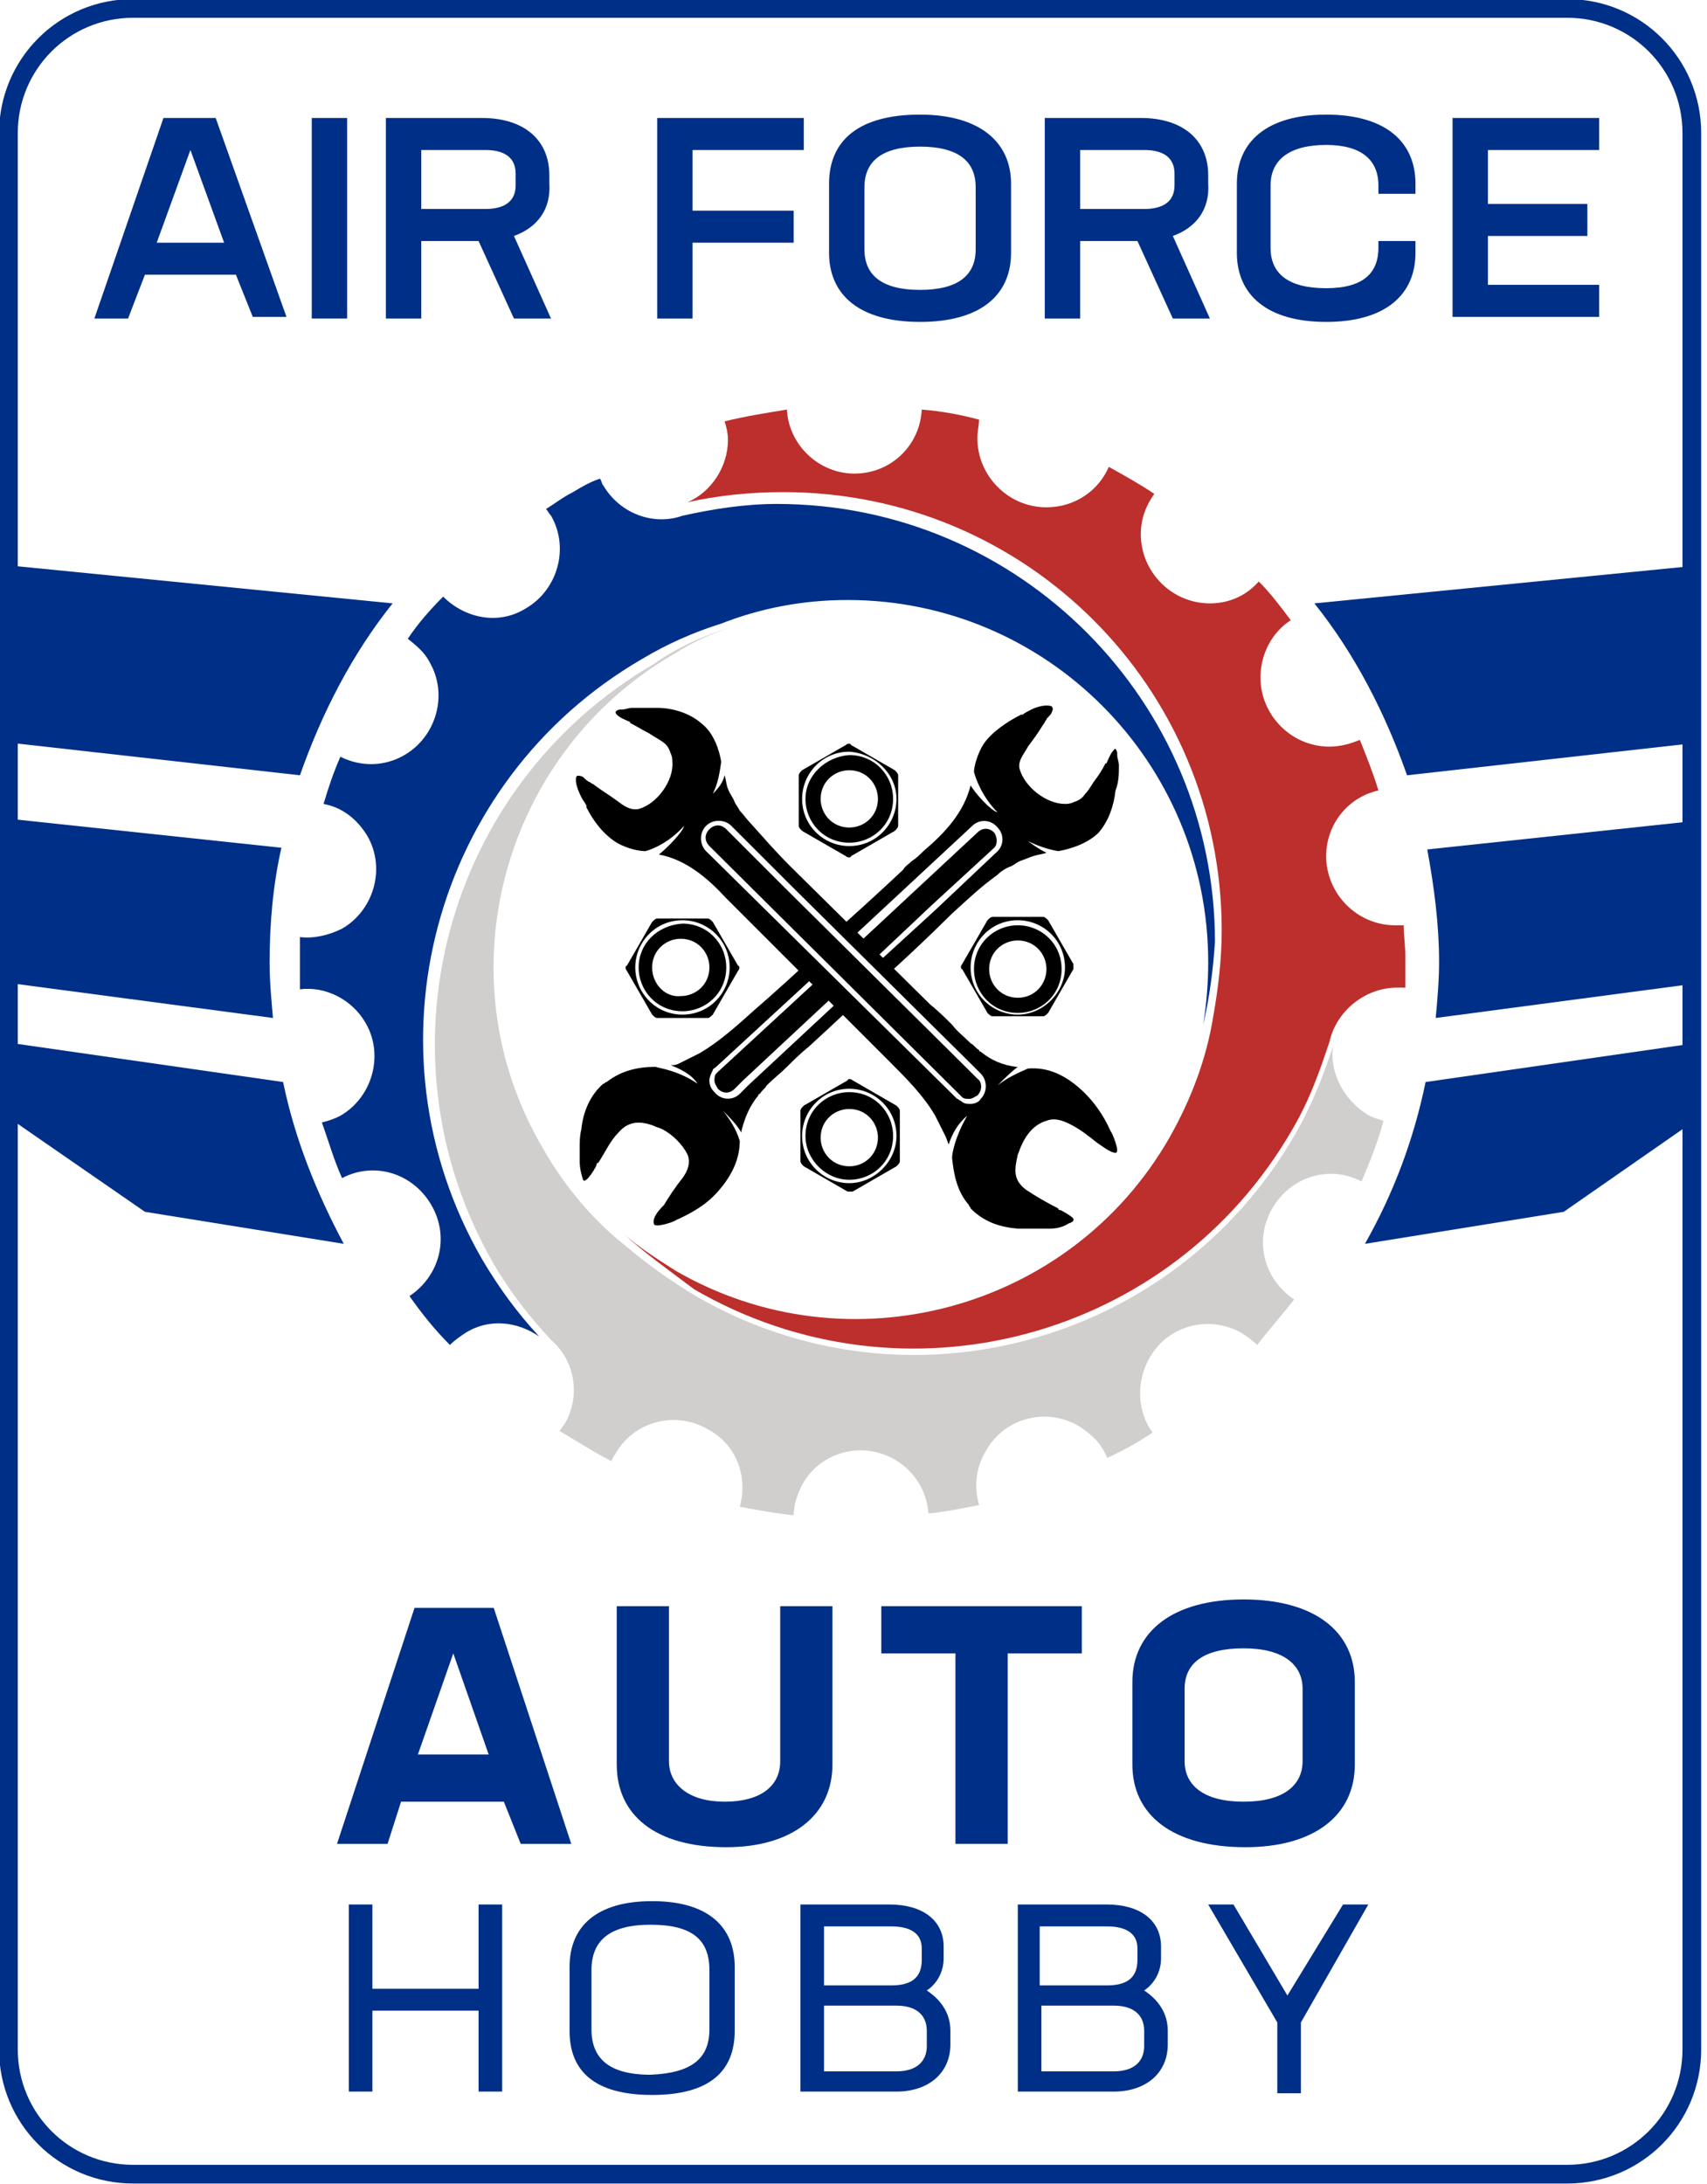 <?xml version="1.0" encoding="utf-8"?>
<!-- Generator: Adobe Illustrator 24.0.1, SVG Export Plug-In . SVG Version: 6.00 Build 0)  -->
<!-- SVG made by yourforcesupport.com -  Powerful Websites for the Modern Force Support Squadron US Forces -->
<svg version="1.1" xmlns="http://www.w3.org/2000/svg" xmlns:xlink="http://www.w3.org/1999/xlink" x="0px" y="0px"
	 viewBox="0 0 101.3 129.6" style="enable-background:new 0 0 101.3 129.6;" xml:space="preserve">
<style type="text/css">
	.st0{fill:#002F87;}
	.st1{fill:none;}
	.st2{fill:#BC2F2C;}
	.st3{fill:#D0CFCD;}
	.st4{clip-path:url(#SVGID_2_);}
	.st5{fill:none;stroke:#002F87;stroke-width:1.11;stroke-miterlimit:10;}
</style>
<g id="VERT_1_COLOR_BLK">
</g>
<g id="VERT_FULL_COLOR">
	<g>
		<path class="st0" d="M14,16.3H8.6l-1,2.6h-2L9.7,7h3.1L17,18.8h-2L14,16.3z M9.3,14.4h4l-2-5.5L9.3,14.4z"/>
		<path class="st0" d="M18.5,7h2.1v11.9h-2.1V7z"/>
		<path class="st0" d="M30.5,14l2.2,4.9h-2.2l-2.1-4.6H25v4.6h-2.1V7h5.7c2.5,0,4,1.3,4,3.4v0.5C32.7,12.4,31.9,13.5,30.5,14z
			 M30.6,10.3c0-0.9-0.6-1.4-1.8-1.4H25v3.5h3.8c1.2,0,1.8-0.5,1.8-1.4V10.3z"/>
		<path class="st0" d="M41.1,8.9v3.6h6v1.9h-6v4.5H39V7h8.7v1.9H41.1z"/>
		<path class="st0" d="M49.2,15v-4.1c0-2.6,1.8-4.1,5.4-4.1c3.5,0,5.4,1.6,5.4,4.1V15c0,2.5-1.8,4.1-5.4,4.1
			C51,19.1,49.2,17.5,49.2,15z M57.9,14.8v-3.7c0-1.5-1-2.4-3.3-2.4c-2.3,0-3.3,0.9-3.3,2.4v3.7c0,1.5,1,2.4,3.3,2.4
			C56.9,17.2,57.9,16.3,57.9,14.8z"/>
		<path class="st0" d="M69.6,14l2.2,4.9h-2.2l-2.1-4.6h-3.4v4.6h-2.1V7h5.7c2.5,0,4,1.3,4,3.4v0.5C71.8,12.4,71,13.5,69.6,14z
			 M69.7,10.3c0-0.9-0.6-1.4-1.8-1.4h-3.8v3.5h3.8c1.2,0,1.8-0.5,1.8-1.4V10.3z"/>
		<path class="st0" d="M73.4,15v-4.1c0-2.5,1.8-4.1,5.3-4.1c3.5,0,5.3,1.6,5.3,4.1v0.6h-2.2V11c0-1.5-1-2.4-3.1-2.4
			c-2.2,0-3.3,0.9-3.3,2.4v3.7c0,1.5,1,2.4,3.3,2.4c2.2,0,3.1-0.9,3.1-2.4v-0.4h2.2V15c0,2.5-1.8,4.1-5.3,4.1S73.4,17.5,73.4,15z"/>
		<path class="st0" d="M88.3,8.9v3.2h5.9V14h-5.9v2.9h6.6v1.9h-8.7V7h8.7v1.9H88.3z"/>
	</g>
</g>
<g id="REVERSE">
</g>
<g id="FULL_COLOR">
	<g>
		<path class="st1" d="M1.5,8.4v113.7c0,4.1,3.3,7.4,7.4,7.4h85.1c4.1,0,7.4-3.3,7.4-7.4V8.4c0-4.1-3.3-7.4-7.4-7.4H8.8
			C4.8,1,1.5,4.4,1.5,8.4z"/>
		<g>
			<path class="st2" d="M37,73.2c0.9,0.8,2,1.5,3.1,2.2c10.2,5.9,23.4,2.4,29.3-7.9c1.3-2.3,2.2-4.7,2.6-7.2l0,0
				c0.3-1.7,0.5-3.4,0.5-5.1c0-14.4-11.6-26-26-26c-2,0-3.9,0.2-5.7,0.6c1.4-0.6,2.4-2.1,2.4-3.7c0-0.4-0.1-0.8-0.2-1.1
				c1.2-0.3,2.5-0.5,3.7-0.7c0.1,2.1,1.9,3.8,4,3.8c2.2,0,3.9-1.7,4-3.8c1.2,0.1,2.3,0.3,3.4,0.6C58.1,25.2,58,25.6,58,26
				c0,2.2,1.8,4.1,4.1,4.1c1.7,0,3.1-1,3.7-2.4c0.9,0.5,1.8,1,2.7,1.6c-0.5,0.7-0.8,1.5-0.8,2.4c0,2.2,1.8,4.1,4.1,4.1
				c1.2,0,2.2-0.5,2.9-1.3c0.7,0.7,1.3,1.5,1.9,2.3c-1.1,0.7-1.8,2-1.8,3.4c0,2.2,1.8,4.1,4.1,4.1c0.7,0,1.3-0.2,1.8-0.4
				c0.4,1,0.8,2,1.1,3c-1.8,0.4-3.1,2-3.1,3.9c0,2.2,1.8,4.1,4.1,4.1c0.2,0,0.3,0,0.5,0c0,0.6,0.1,1.2,0.1,1.9c0,0.6,0,1.2,0,1.8
				c-0.2,0-0.3,0-0.5,0c-1.9,0-3.6,1.4-4,3.2c-0.6,1.8-1.2,3.5-2.2,5.2c-7.2,12.5-23.1,16.7-35.5,9.5C39.6,75.3,38.2,74.3,37,73.2
				L37,73.2z"/>
			<path class="st0" d="M71.4,60.8c0.2-1.2,0.3-2.5,0.3-3.7c0-11.9-9.6-21.5-21.4-21.5c-2.7,0-5.2,0.5-7.5,1.4l0,0
				c-1.6,0.5-3.2,1.2-4.7,2.1c-12.4,7.2-16.7,23.1-9.5,35.6c1,1.7,2.1,3.2,3.4,4.6c-1.3-0.9-3-1.1-4.4-0.2c-0.3,0.2-0.6,0.4-0.9,0.7
				c-0.9-0.9-1.7-1.9-2.4-2.9c1.8-1.2,2.4-3.5,1.3-5.4c-1.1-1.9-3.4-2.6-5.3-1.6c-0.5-1.1-0.8-2.2-1.2-3.3c0.4-0.1,0.7-0.2,1.1-0.4
				c1.9-1.1,2.6-3.6,1.5-5.5c-0.8-1.4-2.4-2.2-3.9-2c0-1,0-2.1,0-3.1c0.8,0.1,1.7-0.1,2.5-0.5c1.9-1.1,2.6-3.6,1.5-5.5
				c-0.6-1-1.5-1.7-2.6-1.9c0.3-1,0.6-1.9,1-2.8c1.2,0.6,2.6,0.6,3.8-0.1c1.9-1.1,2.6-3.6,1.5-5.5c-0.3-0.6-0.8-1-1.3-1.4
				c0.6-0.9,1.3-1.7,2.1-2.5c1.3,1.3,3.3,1.7,4.9,0.7c1.9-1.1,2.6-3.6,1.5-5.5c-0.1-0.1-0.2-0.3-0.3-0.4c0.5-0.3,1-0.7,1.6-1
				c0.5-0.3,1-0.6,1.6-0.8c0.1,0.1,0.1,0.3,0.2,0.4c1,1.7,3,2.4,4.7,1.8c1.8-0.4,3.7-0.7,5.6-0.7c14.4,0,26,11.7,26,26
				C72,57.4,71.8,59.1,71.4,60.8L71.4,60.8z"/>
			<path class="st3" d="M43.4,37.2c-1.2,0.4-2.3,0.9-3.4,1.6c-10.2,5.9-13.8,19.1-7.8,29.3c1.3,2.3,3,4.3,4.9,5.8l0,0
				c1.3,1.1,2.7,2.1,4.2,3c12.4,7.2,28.3,2.9,35.5-9.5c1-1.7,1.7-3.5,2.3-5.3c-0.2,1.5,0.6,3.1,2,4c0.3,0.2,0.7,0.3,1,0.4
				c-0.3,1.2-0.8,2.4-1.3,3.6c-1.9-1-4.2-0.3-5.3,1.6c-1.1,1.9-0.5,4.2,1.3,5.4c-0.7,0.9-1.5,1.8-2.2,2.7c-0.3-0.3-0.6-0.5-0.9-0.7
				c-1.9-1.1-4.4-0.5-5.5,1.5c-0.8,1.4-0.7,3.2,0.2,4.4c-0.9,0.6-1.8,1.1-2.7,1.5c-0.3-0.8-0.9-1.4-1.7-1.9
				c-1.9-1.1-4.4-0.5-5.5,1.5c-0.6,1-0.7,2.1-0.4,3.2c-1,0.2-2,0.4-3,0.5c-0.1-1.3-0.8-2.5-2-3.2c-1.9-1.1-4.4-0.5-5.5,1.5
				c-0.3,0.6-0.5,1.2-0.5,1.8c-1.1-0.1-2.1-0.3-3.2-0.5c0.5-1.8-0.2-3.7-1.9-4.6c-1.9-1.1-4.4-0.5-5.5,1.5c-0.1,0.1-0.2,0.3-0.2,0.4
				c-0.6-0.3-1.1-0.6-1.6-0.9c-0.5-0.3-1-0.6-1.5-0.9c0.1-0.1,0.2-0.3,0.3-0.4c1-1.7,0.6-3.8-0.8-5c-1.3-1.4-2.4-2.8-3.4-4.5
				c-7.2-12.5-2.9-28.4,9.5-35.6C40.2,38.4,41.8,37.7,43.4,37.2L43.4,37.2z"/>
		</g>
		<g>
			<defs>
				<path id="SVGID_1_" d="M0.5,7.4v113.7c0,4.1,3.3,7.4,7.4,7.4h85.1c4.1,0,7.4-3.3,7.4-7.4V7.4c0-4.1-3.3-7.4-7.4-7.4H7.8
					C3.8,0.1,0.5,3.4,0.5,7.4z"/>
			</defs>
			<clipPath id="SVGID_2_">
				<use xlink:href="#SVGID_1_"  style="overflow:visible;"/>
			</clipPath>
			<g class="st4">
				<path class="st0" d="M166.1,27.1L78,35.8c2.4,3,4.2,6.5,5.5,10.2l69.6-7.8L166.1,27.1z"/>
				<path class="st0" d="M92.8,71.9l16.1-11.2l-24.3,3.5c-0.7,3.4-1.9,6.6-3.6,9.6L92.8,71.9z"/>
				<path class="st0" d="M85.2,60.4l36.2-4.8l15.9-10.8l-52.6,5.6c0.4,2.2,0.7,4.4,0.7,6.7C85.4,58.2,85.3,59.3,85.2,60.4"/>
				<path class="st0" d="M-64.7,27.1l13,11.1L17.8,46c1.3-3.7,3.1-7.2,5.5-10.2L-64.7,27.1z"/>
				<path class="st0" d="M-7.6,60.7L8.6,71.9l11.8,1.9c-1.6-3-2.9-6.2-3.6-9.6L-7.6,60.7z"/>
				<path class="st0" d="M16.7,50.3l-52.6-5.6L-20,55.6l36.2,4.8c-0.1-1.1-0.2-2.2-0.2-3.3C16,54.8,16.2,52.5,16.7,50.3"/>
			</g>
		</g>
		<g>
			<path class="st0" d="M29.9,106.9h-6.1l-0.8,2.5h-3l4.6-14h4.7l4.6,14h-3L29.9,106.9z M26.9,98.1l-2.1,6h4.2L26.9,98.1z"/>
			<path class="st0" d="M36.6,104.7v-9.4h3.1v9.2c0,1.4,1.2,2.4,3.3,2.4c2.1,0,3.3-0.9,3.3-2.4v-9.2h3.1v9.4c0,3-2.4,4.9-6.3,4.9
				C38.9,109.6,36.6,107.7,36.6,104.7z"/>
			<path class="st0" d="M64.2,98.1h-4.4v11.3h-3.1V98.1h-4.4v-2.8h11.9V98.1z"/>
			<path class="st0" d="M67.2,104.7v-4.9c0-3,2.4-4.9,6.6-4.9s6.6,1.9,6.6,4.9v4.9c0,3-2.4,4.9-6.5,4.9
				C69.6,109.6,67.2,107.7,67.2,104.7z M77.3,104.5v-4.3c0-1.4-1.1-2.4-3.5-2.4c-2.4,0-3.5,0.9-3.5,2.4v4.3c0,1.4,1.1,2.4,3.5,2.4
				C76.2,106.9,77.3,105.9,77.3,104.5z"/>
		</g>
		<g>
			<path class="st0" d="M29.8,113v11.1h-1.4v-4.8h-6.3v4.8h-1.4V113h1.4v5h6.3v-5H29.8z"/>
			<path class="st0" d="M33.8,120.5v-3.8c0-2.4,1.6-3.9,4.9-3.9s4.9,1.5,4.9,3.9v3.8c0,2.4-1.5,3.8-4.9,3.8S33.8,122.9,33.8,120.5z
				 M42.1,120.4v-3.5c0-1.8-1-2.7-3.5-2.7c-2.5,0-3.5,1-3.5,2.7v3.5c0,1.7,1,2.7,3.5,2.7C41.1,123,42.1,122.1,42.1,120.4z"/>
			<path class="st0" d="M56.4,120.5v0.8c0,1.7-1.3,2.8-3.2,2.8h-5.7V113h5.3c1.9,0,3.2,0.9,3.2,2.5v0.7c0,0.8-0.4,1.5-1,1.9
				C55.9,118.7,56.4,119.5,56.4,120.5z M48.9,114.3v3.5h4c1.1,0,1.8-0.4,1.8-1.5v-0.7c0-0.9-0.7-1.3-1.8-1.3H48.9z M55,120.5
				c0-1-0.7-1.5-1.8-1.5h-4.3v3.9h4.3c1.2,0,1.8-0.6,1.8-1.5V120.5z"/>
			<path class="st0" d="M69.3,120.5v0.8c0,1.7-1.3,2.8-3.2,2.8h-5.7V113h5.3c1.9,0,3.2,0.9,3.2,2.5v0.7c0,0.8-0.4,1.5-1,1.9
				C68.8,118.7,69.3,119.5,69.3,120.5z M61.7,114.3v3.5h4c1.1,0,1.8-0.4,1.8-1.5v-0.7c0-0.9-0.7-1.3-1.8-1.3H61.7z M67.9,120.5
				c0-1-0.7-1.5-1.8-1.5h-4.3v3.9h4.3c1.2,0,1.8-0.6,1.8-1.5V120.5z"/>
			<path class="st0" d="M77.2,120v4.2h-1.4V120l-4.1-7h1.5l3.2,5.4l3.3-5.4h1.5L77.2,120z"/>
		</g>
		<path class="st5" d="M93,129H7.9c-4.1,0-7.4-3.3-7.4-7.4V7.9c0-4.1,3.3-7.4,7.4-7.4H93c4.1,0,7.4,3.3,7.4,7.4v113.7
			C100.4,125.7,97.1,129,93,129z"/>
		<g>
			<g>
				<path d="M58,64l-0.5-0.5L46.6,52.7l-3.5-3.5c-0.3-0.3-0.7-0.3-1,0c-0.3,0.3-0.3,0.7,0,1l0,0L57,65c0,0,0.1,0.1,0.1,0.1
					c0.1,0.1,0.3,0.1,0.4,0.1c0.2,0,0.3-0.1,0.5-0.2C58.3,64.7,58.3,64.2,58,64z"/>
				<path d="M63.3,72c-0.2-0.1-0.3-0.2-0.4-0.2c0,0-0.1,0-0.1-0.1l0,0c-0.6-0.3-1.3-0.7-1.9-1.1c-0.8-0.6-0.7-1.2-0.5-2.1
					c0,0,0,0,0,0c0.1-0.2,0.1-0.3,0.2-0.5c0.3-0.7,0.8-1.3,1.5-1.5c0.5-0.2,1,0,1.4,0.2c0.6,0.3,1.1,0.7,1.6,1.1
					c0.3,0.2,0.8,0.6,1.1,0.6c0.3,0-0.2-1.2-0.3-1.3c-0.4-0.9-1-1.8-1.8-2.5c-0.9-0.8-1.9-1.3-3.1-1.2c-0.7,0.3-1.3,0.6-1.8,1
					c0.4-0.4,0.8-0.8,1.2-1.1c0,0-0.1,0-0.1,0c-0.8-0.1-1.5-0.4-2.1-0.9c0,0-0.1,0-0.1-0.1c-0.2-0.1-0.3-0.3-0.5-0.4
					c-0.4-0.4-0.8-0.7-1.1-1.1c-0.3-0.3-0.8-0.8-1.3-1.2c0,0-8.3-8.2-8.3-8.2c-0.9-0.9-1.5-1.6-2.4-2.6c-0.2-0.2-0.4-0.5-0.6-0.7
					c-0.1-0.2-0.2-0.3-0.3-0.5c-0.1-0.3-0.3-0.5-0.4-0.8c-0.1-0.2-0.1-0.5-0.2-0.8c-0.1,0.4-0.3,0.7-0.7,1.1
					c0.3-0.6,0.4-1.2,0.5-1.9c-0.1-0.6-0.4-1.7-1.2-2.3c-0.7-0.6-1.7-0.9-2.6-0.9c-0.5,0-1,0-1.5,0c-0.2,0-0.4,0.1-0.6,0.1
					c0,0,0,0-0.1,0c-0.1,0-0.4,0.1-0.2,0.3c0.2,0.2,0.5,0.3,0.7,0.4c0,0,0.1,0,0.1,0.1c0.4,0.2,0.7,0.4,1.1,0.6
					c0.3,0.2,0.5,0.3,0.8,0.5c0.3,0.2,0.4,0.4,0.5,0.7c0.1,0.2,0.1,0.4,0.1,0.5c0.1,1.1-0.9,2.5-2,2.8c-0.5,0.1-0.9-0.2-1.3-0.5
					c-0.4-0.3-0.9-0.6-1.3-0.9c-0.1-0.1-0.2-0.1-0.3-0.2c-0.1,0-0.3-0.2-0.4-0.3c-0.2-0.1-0.4-0.1-0.4,0c-0.1,0.3,0.1,0.8,0.3,1.2
					c0.1,0.2,0.2,0.3,0.3,0.5c0,0,0,0.1,0,0.1c0.4,0.8,1,1.6,1.8,2.1c0.7,0.4,1.4,0.5,1.7,0.5c0.4-0.1,1.4-0.5,2.3-1.5
					c-0.1,0.4-1.1,1.4-1.5,1.7c1.6,0.3,2.9,1.4,4,2.6c0.2,0.2,0.4,0.4,0.6,0.6c0.2,0.2,0.3,0.3,0.5,0.5c0,0,0,0,0,0
					c0.1,0.1,8.6,8.6,8.6,8.6c1,1,2,2,2.7,3.2c0.1,0.2,0.2,0.4,0.3,0.6c0.1,0.2,0.2,0.4,0.3,0.6l0,0c0.1,0.2,0.1,0.3,0.2,0.5
					c0.2-0.6,0.5-1.2,1.1-1.7c-0.7,1.2-0.9,2.2-0.9,2.5c0.1,1,0.3,2,1,2.8l0,0c0,0.1,0.1,0.1,0.1,0.2c0.8,0.8,1.7,1.1,2.8,1.2l0,0
					c0.4,0,0.8,0,1.2,0c0.1,0,0.3,0,0.4,0c0.1,0,0.2,0,0.3,0c0.4,0,0.8-0.1,1.1-0.3C64,72.4,63.6,72.2,63.3,72z M57.6,65.5
					c-0.2,0-0.4,0-0.6-0.2c-0.1,0-0.1-0.1-0.2-0.1L41.9,50.5l0,0c-0.4-0.4-0.4-1.1,0-1.5c0.4-0.4,1.1-0.4,1.5,0l3.5,3.5l10.8,10.7
					l0.5,0.5c0.4,0.4,0.4,1.1,0,1.5C58.1,65.4,57.8,65.5,57.6,65.5z"/>
			</g>
			<g>
				<path d="M59,49.4c-0.3-0.3-0.7-0.3-1,0l0,0l-7.2,6.7l1,0.9l3.5-3.3l3.7-3.4C59.2,50.1,59.2,49.7,59,49.4z"/>
				<path d="M49,57.7l-6.4,5.9c0,0-0.1,0.1-0.1,0.1c-0.1,0.1-0.1,0.3-0.1,0.4c0,0.2,0.1,0.3,0.2,0.5c0.3,0.3,0.7,0.3,1,0l0.5-0.5
					l5.9-5.5L49,57.7z"/>
				<path d="M50.2,59l-5.8,5.4l-0.5,0.5c-0.4,0.4-1.1,0.4-1.5-0.1c-0.2-0.2-0.3-0.4-0.3-0.7c0-0.2,0.1-0.4,0.2-0.6
					c0-0.1,0.1-0.1,0.2-0.2l6.3-5.8l-1-0.3c-1.6,1.5-3,2.7-3,2.7c-1,0.9-2.1,1.9-3.3,2.6c-0.2,0.1-0.4,0.2-0.6,0.3
					c-0.2,0.1-0.4,0.2-0.6,0.3l0,0c-0.2,0.1-0.3,0.1-0.5,0.1c0.5,0.2,1.2,0.5,1.6,1.1c-1.2-0.8-2.2-0.9-2.5-1c-1,0-2,0.2-2.9,0.9
					l0,0c-0.1,0-0.1,0.1-0.2,0.1c-0.8,0.7-1.2,1.7-1.3,2.7l0,0c-0.1,0.4-0.1,0.8-0.1,1.2c0,0.1,0,0.3,0,0.4c0,0.1,0,0.2,0,0.3
					c0,0.4,0.1,0.8,0.2,1.1c0.1,0.2,0.4-0.2,0.6-0.5c0.1-0.2,0.2-0.3,0.2-0.4c0,0,0-0.1,0.1-0.1l0,0c0.4-0.6,0.7-1.3,1.2-1.8
					c0.6-0.7,1.3-0.7,2.1-0.4c0,0,0,0,0,0c0.2,0.1,0.3,0.1,0.5,0.2c0.6,0.3,1.2,0.9,1.5,1.5c0.2,0.5,0,1-0.3,1.4
					c-0.4,0.5-0.8,1.1-1.1,1.6c-0.2,0.2-0.7,0.7-0.6,1.1c0,0.3,1.2-0.1,1.3-0.2c0.9-0.4,1.8-0.9,2.5-1.7c0.8-0.9,1.3-1.9,1.3-3
					c-0.2-0.7-0.6-1.3-1-1.8c0.4,0.4,0.8,0.8,1.1,1.3c0,0,0-0.1,0-0.1c0.2-0.8,0.5-1.5,1-2.1c0,0,0-0.1,0.1-0.1
					c0.1-0.2,0.3-0.3,0.4-0.5c0.4-0.4,0.8-0.7,1.2-1.1c0.3-0.3,0.8-0.8,1.3-1.2c0,0,1.2-1.1,2.7-2.5L50.2,59z"/>
				<path d="M66.4,45.4c0-0.2-0.1-0.4-0.1-0.6c0,0,0,0,0-0.1c0-0.1-0.1-0.4-0.2-0.2c-0.2,0.2-0.3,0.5-0.4,0.7c0,0,0,0.1-0.1,0.1
					c-0.2,0.4-0.4,0.7-0.7,1.1c-0.2,0.3-0.3,0.5-0.5,0.7c-0.2,0.3-0.4,0.4-0.7,0.5c-0.2,0.1-0.4,0.1-0.5,0.1c-1.1,0-2.4-1-2.7-2.1
					c-0.1-0.5,0.3-0.9,0.5-1.3c0.3-0.4,0.6-0.8,0.9-1.3c0.1-0.1,0.1-0.2,0.2-0.3c0-0.1,0.2-0.2,0.3-0.4c0.1-0.2,0.1-0.3,0-0.4
					c-0.3-0.1-0.8,0-1.2,0.2c-0.2,0.1-0.4,0.2-0.5,0.3c0,0-0.1,0-0.1,0c-0.8,0.4-1.7,1-2.2,1.7c-0.4,0.6-0.6,1.4-0.6,1.7
					c0.1,0.4,0.5,1.5,1.4,2.4c-0.4-0.1-1.3-1.1-1.6-1.6c-0.4,1.6-1.5,2.8-2.8,3.9c-0.2,0.2-0.4,0.4-0.7,0.6
					c-0.2,0.2-0.4,0.3-0.5,0.5c0,0,0,0,0,0c0,0-1.7,1.6-3.6,3.3l0.6,0.7l7.1-6.6l0,0c0.4-0.4,1.1-0.4,1.5,0.1
					c0.4,0.4,0.4,1.1-0.1,1.5L55.5,54l-3.5,3.2l0.7,0.6c2-1.8,3.8-3.6,3.8-3.6c1-0.9,1.6-1.5,2.7-2.3c0.2-0.2,0.5-0.4,0.8-0.5
					c0.2-0.1,0.3-0.2,0.5-0.3c0.3-0.1,0.5-0.2,0.8-0.3c0.3-0.1,0.5-0.1,0.8-0.2c-0.4-0.2-0.7-0.4-1.1-0.7c0.6,0.3,1.2,0.5,1.8,0.6
					c0.6-0.1,1.7-0.4,2.4-1.1c0.6-0.7,0.9-1.6,1-2.5C66.4,46.4,66.4,45.9,66.4,45.4z"/>
			</g>
			<g>
				<path d="M63.7,57.2l-1.5-2.6c-0.1-0.1-0.2-0.2-0.3-0.2h-3c-0.1,0-0.2,0.1-0.3,0.2l-1.5,2.6c-0.1,0.1-0.1,0.3,0,0.3l1.5,2.6
					c0.1,0.1,0.2,0.2,0.3,0.2h3c0.1,0,0.2-0.1,0.3-0.2l1.5-2.6C63.7,57.5,63.7,57.3,63.7,57.2z M60.4,60.2c-1.5,0-2.8-1.2-2.8-2.8
					c0-1.5,1.2-2.8,2.8-2.8c1.5,0,2.8,1.2,2.8,2.8C63.2,58.9,61.9,60.2,60.4,60.2z"/>
				<path d="M60.4,54.9c-1.4,0-2.6,1.1-2.6,2.6c0,1.4,1.1,2.6,2.6,2.6c1.4,0,2.6-1.1,2.6-2.6C63,56,61.8,54.9,60.4,54.9z M60.4,59.2
					c-1,0-1.7-0.8-1.7-1.7c0-1,0.8-1.7,1.7-1.7c1,0,1.7,0.8,1.7,1.7C62.1,58.4,61.4,59.2,60.4,59.2z"/>
			</g>
			<g>
				<path d="M37.2,57.6l1.5,2.6c0.1,0.1,0.2,0.2,0.3,0.2h3c0.1,0,0.2-0.1,0.3-0.2l1.5-2.6c0.1-0.1,0.1-0.3,0-0.3l-1.5-2.6
					c-0.1-0.1-0.2-0.2-0.3-0.2h-3c-0.1,0-0.2,0.1-0.3,0.2l-1.5,2.6C37.1,57.3,37.1,57.5,37.2,57.6z M37.7,57.4
					c0-1.5,1.2-2.8,2.8-2.8c1.5,0,2.8,1.2,2.8,2.8c0,1.5-1.2,2.8-2.8,2.8C38.9,60.2,37.7,58.9,37.7,57.4z"/>
				<path d="M37.9,57.4c0,1.4,1.1,2.6,2.6,2.6c1.4,0,2.6-1.1,2.6-2.6c0-1.4-1.1-2.6-2.6-2.6C39,54.9,37.9,56,37.9,57.4z M38.7,57.4
					c0-1,0.8-1.7,1.7-1.7c1,0,1.7,0.8,1.7,1.7c0,1-0.8,1.7-1.7,1.7C39.5,59.2,38.7,58.4,38.7,57.4z"/>
			</g>
			<g>
				<path d="M50.2,44.2l-2.6,1.5c-0.1,0.1-0.2,0.2-0.2,0.3v3c0,0.1,0.1,0.2,0.2,0.3l2.6,1.5c0.1,0.1,0.3,0.1,0.3,0l2.6-1.5
					c0.1-0.1,0.2-0.2,0.2-0.3v-3c0-0.1-0.1-0.2-0.2-0.3l-2.6-1.5C50.5,44.1,50.3,44.1,50.2,44.2z M53.2,47.4c0,1.5-1.2,2.8-2.8,2.8
					c-1.5,0-2.8-1.2-2.8-2.8c0-1.5,1.2-2.8,2.8-2.8C51.9,44.7,53.2,45.9,53.2,47.4z"/>
				<path d="M47.8,47.4c0,1.4,1.1,2.6,2.6,2.6c1.4,0,2.6-1.1,2.6-2.6c0-1.4-1.1-2.6-2.6-2.6C49,44.9,47.8,46,47.8,47.4z M52.1,47.4
					c0,1-0.8,1.7-1.7,1.7c-1,0-1.7-0.8-1.7-1.7c0-1,0.8-1.7,1.7-1.7C51.4,45.7,52.1,46.5,52.1,47.4z"/>
			</g>
			<g>
				<path d="M50.6,70.7l2.6-1.5c0.1-0.1,0.2-0.2,0.2-0.3v-3c0-0.1-0.1-0.2-0.2-0.3l-2.6-1.5c-0.1-0.1-0.3-0.1-0.3,0l-2.6,1.5
					c-0.1,0.1-0.2,0.2-0.2,0.3v3c0,0.1,0.1,0.2,0.2,0.3l2.6,1.5C50.3,70.7,50.5,70.7,50.6,70.7z M50.4,70.2c-1.5,0-2.8-1.2-2.8-2.8
					c0-1.5,1.2-2.8,2.8-2.8c1.5,0,2.8,1.2,2.8,2.8C53.2,68.9,51.9,70.2,50.4,70.2z"/>
				<path d="M50.4,70c1.4,0,2.6-1.1,2.6-2.6c0-1.4-1.1-2.6-2.6-2.6c-1.4,0-2.6,1.1-2.6,2.6C47.8,68.8,49,70,50.4,70z M50.4,69.2
					c-1,0-1.7-0.8-1.7-1.7c0-1,0.8-1.7,1.7-1.7c1,0,1.7,0.8,1.7,1.7C52.1,68.4,51.4,69.2,50.4,69.2z"/>
			</g>
		</g>
	</g>
</g>
</svg>
